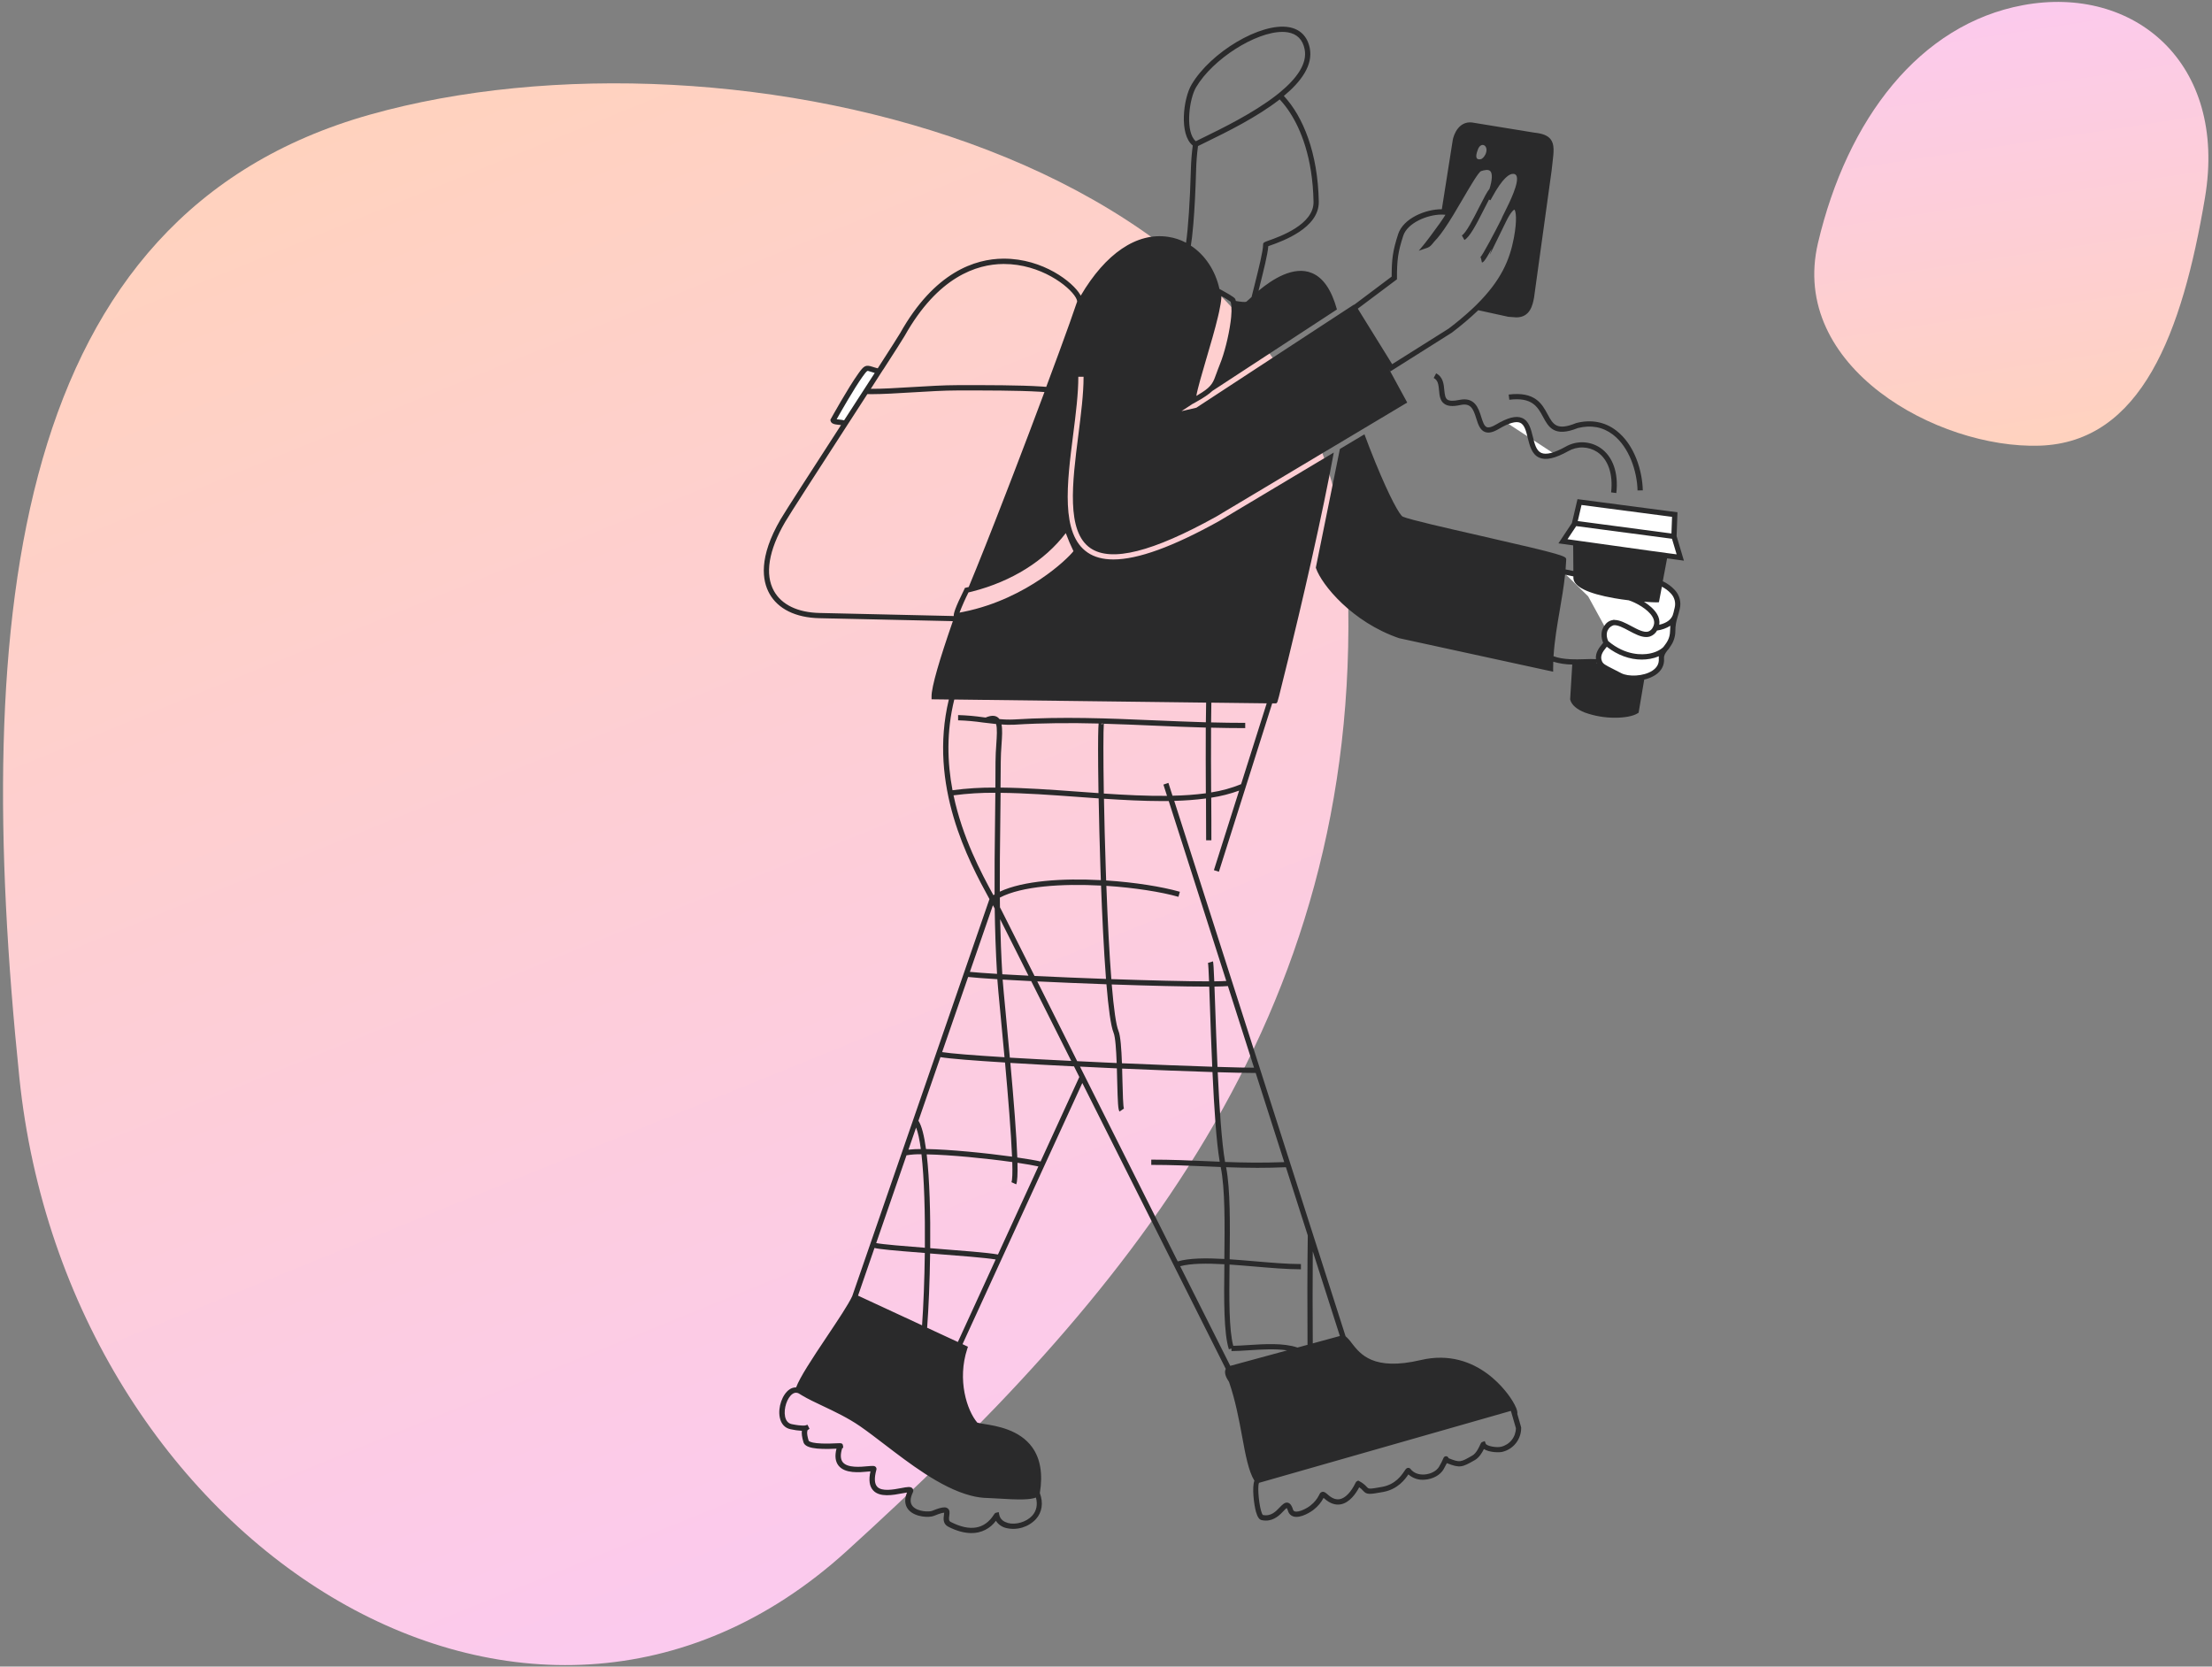 <svg width="292" height="220" viewBox="0 0 292 220" fill="none" xmlns="http://www.w3.org/2000/svg">
<rect x="0" y="0" width="292" height="220" fill="#808080" stroke="none"/>
<path d="M177.921 77.468C176.05 20.142 96.082 1.832 48.849 15.129C1.616 28.425 -3.762 80.738 2.551 142.205C8.865 203.673 69.814 242.851 111.748 204.763C148.225 171.632 179.791 134.794 177.921 77.468Z" fill="url(#paint0_linear_1_39)"/>
<path d="M215.994 93.865L216.708 89.638L213.736 89.741L211.041 87.898L207.896 87.717L207.619 92.282C208.194 94.351 214.277 94.947 215.994 93.865Z" fill="white"/>
<path d="M208.508 66.275L207.832 69.19L206.327 71.455L208.018 71.69L208.047 75.81C207.664 75.712 207.125 75.591 206.298 75.445L209.646 78.717L211.967 82.955C211.687 83.462 211.67 84.13 212.009 84.839C212.121 85.07 210.539 86.086 211.164 87.444C211.443 88.046 211.993 88.178 213.869 89.165C215.433 89.992 219.503 89.427 219.327 86.954C219.29 86.419 219.536 86.046 219.834 85.645C219.971 85.511 220.087 85.358 220.181 85.19C220.586 84.649 220.809 83.992 220.815 83.315C220.816 82.631 220.93 81.951 221.153 81.303C221.205 81.167 221.246 81.027 221.274 80.884C221.322 80.715 221.369 80.536 221.416 80.323C221.771 78.749 220.718 77.65 219.124 76.941L219.8 73.325L221.814 73.604L220.98 70.814L221.087 67.927L208.508 66.275ZM212.956 82.188C212.625 82.281 212.33 82.474 212.111 82.74C212.202 82.591 212.325 82.464 212.471 82.368C212.617 82.273 212.783 82.211 212.956 82.188Z" fill="white"/>
<path d="M189.658 49.75C189.584 49.691 189.504 49.639 189.42 49.595L189.658 49.75Z" fill="white"/>
<path d="M198.807 55.743L202.036 57.857C201.647 56.269 201.326 54.656 198.807 55.743Z" fill="white"/>
<path d="M205.294 59.987L202.041 57.857C202.415 59.363 202.864 60.848 205.294 59.987Z" fill="white"/>
<path d="M140.276 95.116L145.427 95.256L152.942 95.454C148.726 95.285 144.582 95.089 140.276 95.116Z" fill="white"/>
<path d="M116.027 49.014C114.336 48.654 114.556 48.156 113.57 49.539C112.218 51.435 109.979 55.471 109.979 55.471C110.05 55.809 111.215 55.655 111.562 55.919L116.027 49.014Z" fill="white"/>
<path d="M208.241 65.889L207.502 69.049L205.725 71.724L207.671 71.993L207.695 75.374C207.419 75.311 207.083 75.24 206.667 75.164C206.702 74.743 206.733 74.319 206.75 73.898C206.768 73.421 206.772 73.308 195.422 70.723C190.871 69.685 186.166 68.613 185.187 68.206C184.784 68.036 183.484 65.734 181.581 61.091C181.05 59.798 180.546 58.498 180.117 57.329L179.812 57.51L179.511 57.691L177.68 58.785L177.278 59.025L176.876 59.265L173.717 74.843L173.699 74.936L173.729 75.026C174.478 77.186 178.463 82.11 184.688 84.243L205.027 88.668V88.237C205.027 87.941 205.027 87.645 205.044 87.349C205.856 87.591 206.699 87.717 207.548 87.723L207.27 92.328L207.286 92.384C207.475 93.06 208.148 93.645 209.23 94.066C210.507 94.522 211.854 94.751 213.21 94.742C214.444 94.742 215.556 94.551 216.177 94.162L216.309 94.079L217.049 89.706C217.564 89.594 218.056 89.394 218.503 89.114C219.326 88.578 219.727 87.822 219.665 86.931C219.636 86.527 219.82 86.238 220.092 85.88C220.246 85.725 220.378 85.549 220.483 85.357C220.914 84.768 221.151 84.059 221.159 83.329C221.153 82.68 221.256 82.036 221.462 81.421L221.472 81.386C221.522 81.253 221.562 81.117 221.592 80.979C221.639 80.809 221.688 80.617 221.737 80.397C221.847 79.963 221.847 79.508 221.737 79.074C221.628 78.64 221.412 78.24 221.11 77.91C220.657 77.412 220.11 77.009 219.499 76.726L220.069 73.702L222.288 74.01L221.323 70.77L221.44 67.624L208.241 65.889ZM220.204 73.029L217.724 72.691L210.05 71.616L208.359 71.381L208.021 71.333L207.673 71.284L206.92 71.181L208.072 69.448L220.714 71.119L221.328 73.176L220.204 73.029ZM220.723 68.226L220.643 70.424L208.275 68.784L208.772 66.659L220.723 68.226ZM205.079 86.625C205.209 84.558 205.559 82.52 205.901 80.539C206.166 79.007 206.433 77.437 206.601 75.856C207.062 75.942 207.417 76.025 207.7 76.086V76.316C207.772 77.45 209.585 78.344 213.086 78.962C213.732 79.077 214.383 79.168 215.003 79.242C215.935 79.538 217.519 80.392 218.123 81.398C218.41 81.878 218.441 82.324 218.214 82.76C218.157 82.898 218.072 83.022 217.965 83.126C217.859 83.229 217.732 83.31 217.593 83.364C217.017 83.543 216.172 83.09 215.353 82.652C214.589 82.245 213.805 81.826 213.091 81.836V81.802C213.017 81.817 212.946 81.834 212.877 81.854C212.8 81.865 212.724 81.882 212.65 81.905C212.314 82.017 212.026 82.241 211.835 82.539C211.756 82.638 211.686 82.744 211.629 82.857C211.333 83.442 211.336 84.147 211.629 84.854C211.592 84.903 211.541 84.963 211.495 85.023C211.157 85.432 210.572 86.132 210.677 87.014C210.22 86.988 209.763 86.988 209.306 87.014C208.078 87.051 206.364 87.109 205.079 86.625ZM210.789 87.435C210.8 87.471 210.816 87.506 210.831 87.542H210.77L210.789 87.435ZM218.973 86.977C219.017 87.611 218.731 88.133 218.128 88.529C216.944 89.307 214.944 89.344 214.026 88.867C213.576 88.629 213.196 88.438 212.892 88.284C211.901 87.785 211.637 87.641 211.483 87.308C211.159 86.607 211.58 86.013 212.036 85.466L212.112 85.376C213.519 86.48 215.139 87.067 216.721 87.067C217.099 87.067 217.477 87.033 217.849 86.965C218.24 86.896 218.621 86.783 218.987 86.627C218.97 86.743 218.965 86.86 218.973 86.977ZM220.459 83.307C220.439 84.282 220.035 84.81 219.643 85.322L219.566 85.42C219.156 85.821 218.493 86.135 217.719 86.279C216.858 86.438 214.615 86.59 212.295 84.625C212.057 84.093 212.036 83.577 212.244 83.166C212.244 83.151 212.263 83.136 212.271 83.119H212.285C212.315 83.061 212.349 83.004 212.386 82.95C212.553 82.751 212.774 82.606 213.022 82.531C213.561 82.478 214.305 82.869 215.027 83.261C215.796 83.672 216.586 84.093 217.313 84.093C217.478 84.094 217.642 84.07 217.8 84.022C218.211 83.884 218.554 83.592 218.757 83.208V83.23C219.375 83.148 219.968 82.933 220.496 82.602C220.479 82.808 220.466 83.038 220.459 83.307ZM220.591 78.365C220.821 78.614 220.985 78.916 221.068 79.244C221.151 79.573 221.15 79.917 221.066 80.245C221.029 80.414 220.992 80.556 220.955 80.693C220.955 80.725 220.943 80.759 220.938 80.793C220.894 80.948 220.851 81.088 220.811 81.22C220.606 81.707 220.143 82.211 219.039 82.471C219.111 81.972 219.001 81.464 218.728 81.039C218.359 80.426 217.714 79.871 217.015 79.432C217.834 79.491 218.441 79.513 218.654 79.513H218.725L218.992 79.494L219.379 77.447C219.836 77.676 220.247 77.987 220.591 78.365Z" fill="#2A2A2B"/>
<path d="M200.804 188.471V188.422L200.296 186.645C200.332 186.45 200.296 186.097 199.945 185.433L199.93 185.382H199.918C199.852 185.255 199.776 185.118 199.686 184.968C199.243 184.224 195.136 177.754 187.545 179.534C181.307 180.998 179.581 178.77 178.438 177.295C178.203 176.962 177.93 176.657 177.625 176.388L155.007 105.718C156.409 105.686 157.809 105.58 159.2 105.4C159.21 107.324 159.218 109.15 159.218 110.923H159.911C159.911 109.118 159.911 107.26 159.893 105.298C161.147 105.108 162.38 104.795 163.573 104.363L160.243 114.864L160.904 115.072L167.939 92.85H168.468L168.571 92.747C168.644 92.674 168.678 92.64 170.059 86.985C170.816 83.893 171.957 79.135 173.102 74.033C174.369 68.397 175.358 63.632 176.069 59.737L175.67 59.975L175.271 60.213L160.917 68.79C154.831 72.171 150.219 73.849 146.978 73.849C145.599 73.849 144.466 73.546 143.578 72.941C139.989 70.51 140.844 63.811 141.671 57.326C142.022 54.572 142.347 51.971 142.347 49.733H143.04C143.04 52.015 142.702 54.636 142.352 57.414C141.552 63.688 140.724 70.175 143.96 72.366C146.712 74.226 152.143 72.865 160.564 68.188L175.139 59.48L175.43 59.311L175.457 59.295L175.829 59.074L176.226 58.835L177.056 58.34L177.459 58.098L177.861 57.858L179.264 57.021L179.567 56.84L179.87 56.658L185.762 53.138L183.356 48.718L183.545 49.025L183.741 48.901L184.036 48.715L184.117 48.664L191.622 43.931L191.647 43.914C192.869 42.994 194.036 42.005 195.143 40.95L199.121 41.821H199.148L199.361 41.837C199.842 41.876 200.099 41.895 200.173 41.895C202.012 41.895 202.332 40.204 202.503 39.298L204.822 22.537C204.859 22.155 204.903 21.8 204.942 21.47C205.111 20.067 205.23 19.054 204.68 18.366C204.297 17.887 203.637 17.622 202.543 17.51L194.335 16.171C192.633 15.965 191.901 17.661 191.753 18.586C191.753 18.595 191.753 18.605 191.753 18.614L190.332 27.621C188.212 27.604 185.26 28.804 184.571 30.892C183.846 33.114 183.714 34.228 183.708 36.512L179.312 39.815L179.236 39.873L178.955 40.083L178.751 40.236L178.735 40.208L176.663 41.56L176.36 41.76L176.056 41.958L172.725 44.135L172.411 44.341L158.04 53.745C157.993 53.796 157.929 53.828 157.861 53.836L155.964 54.274L157.473 53.287V53.295L157.758 53.14C158.878 52.519 159.575 52.047 160.045 51.601L175.888 41.241L176.187 41.045L176.485 40.85C175.78 38.287 174.686 36.679 173.21 36.054C170.755 35.012 167.898 36.913 166.133 38.383C166.175 38.214 166.216 38.054 166.258 37.888C166.818 35.658 167.349 33.543 167.423 32.495L167.68 32.404C169.283 31.835 174.157 30.108 174.089 26.615C173.968 20.214 172.034 15.404 169.477 12.665C171.782 10.751 173.345 8.587 172.899 6.355C172.586 4.797 171.626 3.84 170.121 3.584C166.432 2.961 159.839 6.856 157.293 11.165C156.192 13.025 155.637 17.769 157.453 19.208C157.313 20.265 157.23 21.329 157.203 22.395C157.09 26.547 156.843 30.153 156.567 32.04C155.833 31.651 155.038 31.389 154.216 31.266C150.053 30.635 145.931 33.475 142.665 39.029C142.645 38.989 142.621 38.948 142.597 38.906C141.634 37.237 137.694 34.143 132.526 34.143H132.443C128.736 34.167 123.363 35.893 118.82 43.986C118.629 44.324 117.467 46.133 115.868 48.62C115.582 48.549 115.361 48.478 115.178 48.419C114.25 48.115 114.04 48.279 113.288 49.336C111.935 51.227 109.768 55.136 109.677 55.302L109.614 55.414L109.639 55.54C109.729 55.975 110.238 56.027 110.73 56.078C110.809 56.086 110.918 56.097 111.022 56.112C107.311 61.847 103.678 67.468 103.053 68.538C100.107 73.585 100.621 76.665 101.57 78.361C102.701 80.39 105.039 81.534 108.152 81.604L125.782 81.998C124.073 86.923 122.942 90.684 122.972 91.973V92.311L125.253 92.338C122.526 103.682 127.861 113.654 130.616 118.682L112.503 171.092C111.979 172.218 110.632 174.23 109.207 176.361C107.115 179.483 105.604 181.793 105.092 183.142C104.78 183.136 104.474 183.23 104.219 183.411C103.269 184.056 102.669 185.777 102.934 187.105C103.103 187.96 103.611 188.515 104.365 188.667C104.854 188.775 105.352 188.845 105.852 188.875C105.808 189.213 105.852 189.69 106.065 190.385C106.294 191.113 107.6 191.369 110.424 191.23C110.179 192.178 110.267 192.921 110.683 193.458C111.536 194.544 113.449 194.363 114.591 194.255L114.906 194.227C114.651 195.379 114.771 196.204 115.266 196.741C116.138 197.688 117.903 197.354 119.07 197.134C119.288 197.093 119.537 197.046 119.726 197.02C119.251 198.204 119.597 198.948 119.991 199.364C120.862 200.285 122.653 200.361 123.298 200.096C124.191 199.727 124.517 199.682 124.637 199.688C124.634 199.789 124.624 199.889 124.607 199.988C124.546 200.425 124.438 201.161 125.192 201.541C126.287 202.098 127.309 202.373 128.235 202.373C128.864 202.38 129.485 202.237 130.048 201.955C130.61 201.673 131.097 201.261 131.468 200.753C131.779 201.234 132.263 201.575 132.82 201.705C133.519 201.872 134.25 201.851 134.938 201.646C135.627 201.441 136.25 201.059 136.744 200.537C137.566 199.624 137.748 198.403 137.267 197.091C137.679 194.589 137.343 192.559 136.266 191.057C134.585 188.712 131.545 188.229 129.911 187.97C129.606 187.932 129.304 187.873 129.008 187.791C127.643 186.195 126.336 182.149 127.681 178.066L127.777 177.774L127.062 177.436L142.873 142.961L161.808 180.697C161.54 181.252 161.905 181.923 162.238 182.413C163.083 184.848 163.555 187.384 163.969 189.625C164.422 192.075 164.814 194.204 165.589 195.457C165.251 196.346 165.533 198.623 165.798 199.568C165.993 200.245 166.219 200.583 166.537 200.66C166.724 200.702 166.915 200.723 167.107 200.723C168.24 200.723 168.982 199.942 169.45 199.448C169.574 199.308 169.709 199.179 169.854 199.061C169.933 199.189 169.994 199.327 170.033 199.472C170.082 199.642 170.174 199.797 170.3 199.921C170.426 200.046 170.581 200.136 170.752 200.184C171.734 200.463 173.161 199.507 173.457 199.247C173.982 198.836 174.412 198.317 174.72 197.725L174.889 197.867C175.591 198.481 176.309 198.713 177.023 198.571C178.169 198.336 178.98 197.168 179.427 196.326C179.615 196.453 179.786 196.606 179.934 196.779C180.404 197.286 180.653 197.306 182.582 196.948C184.541 196.589 185.493 195.257 185.917 194.628C186.209 194.887 186.552 195.083 186.924 195.203C187.295 195.323 187.688 195.364 188.076 195.325C189.157 195.252 190.135 194.708 190.57 193.94C190.768 193.588 190.908 193.33 190.996 193.142C192.714 193.818 193.015 193.703 194.704 192.728C195.272 192.4 195.656 191.742 195.887 191.281C196.592 191.734 197.887 191.759 198.327 191.649C199.038 191.478 199.671 191.071 200.121 190.493C200.571 189.916 200.812 189.203 200.804 188.471ZM179.29 40.706L179.571 40.497L179.647 40.439L184.409 36.869V36.7C184.409 34.38 184.522 33.308 185.238 31.12C185.792 29.43 188.379 28.353 190.23 28.326C190.35 28.326 190.465 28.326 190.578 28.334C190.656 28.334 190.732 28.341 190.807 28.354C190.731 28.486 190.624 28.652 190.499 28.838C190.374 29.024 190.212 29.262 190.044 29.499C189.272 30.593 188.254 31.932 188.075 32.148L187.288 33.1L188.457 32.696C188.769 32.588 189.001 32.3 189.187 32.07C189.251 31.991 189.312 31.915 189.356 31.864C189.478 31.744 189.603 31.604 189.73 31.455C189.857 31.306 190.019 31.105 190.168 30.909C190.316 30.713 190.465 30.507 190.617 30.287C191.444 29.103 192.323 27.592 193.131 26.207C194.031 24.67 195.148 22.757 195.498 22.594C195.926 22.447 196.487 22.325 196.736 22.594C197.037 22.912 196.984 23.79 196.623 24.931C196.318 25.284 195.911 26.079 195.29 27.298C194.552 28.758 193.54 30.759 192.976 31.075L193.314 31.68C194.009 31.291 194.827 29.748 195.907 27.611C196.131 27.169 196.357 26.721 196.562 26.339L196.754 26.43L196.912 26.141C198.384 23.428 199.279 22.909 199.766 22.953C199.845 22.949 199.925 22.967 199.995 23.004C200.066 23.042 200.125 23.098 200.166 23.166C200.633 24.011 199.235 26.785 198.645 27.972C198.418 28.424 198.251 28.755 198.183 28.95C197.363 30.581 195.71 33.724 195.371 34.022C195.401 34.001 195.434 33.986 195.47 33.978L195.627 34.654C195.796 34.615 195.953 34.576 196.912 32.855L196.646 33.67L198.812 29.242C199.476 27.889 199.84 27.695 199.913 27.67C200.094 27.839 200.307 28.975 199.833 31.453C199.284 34.328 198.142 37.024 194.93 40.208C194.834 40.304 194.736 40.4 194.634 40.497L194.33 40.786C193.346 41.698 192.317 42.559 191.246 43.368L183.79 48.063L183.774 48.073L183.07 46.931L179.814 41.677L179.241 40.749L179.29 40.706ZM196.068 20.418C195.96 20.633 195.706 20.965 195.481 21.01C194.528 21.205 194.961 20.111 195.077 19.773C195.5 18.557 196.655 19.243 196.068 20.423V20.418ZM196.119 190.557L196 190.232L195.676 190.349C195.527 190.401 195.481 190.508 195.402 190.687C195.262 191 194.895 191.832 194.364 192.134C192.797 193.039 192.726 193.081 191.221 192.488C191.203 192.419 191.164 192.357 191.11 192.311C191.056 192.265 190.989 192.236 190.918 192.229C190.835 192.222 190.752 192.244 190.683 192.291C190.614 192.339 190.564 192.409 190.541 192.489C190.376 192.873 190.186 193.246 189.973 193.605C189.655 194.167 188.878 194.583 188.036 194.64C187.26 194.692 186.592 194.427 186.201 193.911C186.166 193.864 186.119 193.825 186.066 193.8C186.012 193.774 185.953 193.762 185.894 193.764C185.672 193.764 185.555 193.933 185.386 194.195C184.999 194.767 184.194 195.955 182.467 196.271C180.739 196.588 180.675 196.549 180.456 196.31C180.173 195.993 179.835 195.729 179.459 195.531L179.302 195.445L179.133 195.523C179.045 195.567 178.977 195.644 178.943 195.737C178.355 196.958 177.603 197.744 176.879 197.891C176.389 197.993 175.865 197.808 175.34 197.345C174.987 197.037 174.808 196.883 174.554 196.933C174.301 196.982 174.216 197.168 174.13 197.354C173.863 197.886 173.48 198.352 173.009 198.718C172.59 199.07 171.477 199.671 170.936 199.516C170.874 199.501 170.818 199.468 170.774 199.423C170.73 199.377 170.699 199.319 170.686 199.257C170.558 198.862 170.375 198.447 170.001 198.361C169.628 198.275 169.296 198.596 168.941 198.97C168.419 199.521 167.768 200.202 166.711 199.984C166.351 199.634 166.023 197.171 166.121 196.113C166.128 195.984 166.154 195.857 166.197 195.736H166.219L166.605 195.626L199.448 186.242L199.534 186.538L199.64 186.903L199.744 187.262L200.11 188.525C200.105 189.092 199.91 189.642 199.557 190.086C199.204 190.53 198.713 190.843 198.161 190.976C197.579 191.128 196.24 190.899 196.119 190.562V190.557ZM173.295 177.333C173.269 173.527 173.266 168.915 173.295 165.18L176.872 176.357L173.295 177.333ZM172.603 177.52L171.278 177.882C169.442 177.257 166.924 177.417 164.806 177.554C164.086 177.6 163.401 177.644 162.801 177.654C162.228 175.554 162.255 171.388 162.309 166.925C163.381 166.996 164.485 167.094 165.58 167.184C167.707 167.366 169.907 167.554 171.731 167.554V166.861C169.935 166.861 167.842 166.681 165.644 166.494C164.534 166.399 163.411 166.303 162.322 166.232C162.376 161.697 162.424 157.04 161.857 154.076C163.21 154.123 164.562 154.159 166.006 154.159C167.19 154.159 168.426 154.135 169.753 154.079L172.637 163.09C172.571 167.138 172.571 172.944 172.602 177.525L172.603 177.52ZM132.766 133.806C132.56 131.651 132.399 129.945 132.357 129.311C133.491 129.377 134.764 129.444 136.125 129.512L141.41 140.045C138.367 139.896 135.644 139.751 133.307 139.612C133.135 137.72 132.952 135.766 132.766 133.806ZM132.041 108.839C132.058 107.473 132.073 106.079 132.086 104.658C135.326 104.688 138.831 104.943 142.269 105.194L145.03 105.391C145.083 108.287 145.16 111.417 145.258 114.414C145.277 114.974 145.297 115.566 145.319 116.183C140.301 115.914 135.067 116.247 131.983 117.704C131.97 114.736 132.004 111.824 132.041 108.839ZM132.107 100.593C132.107 99.809 132.157 99.046 132.208 98.309C132.283 97.21 132.343 96.299 132.208 95.635C132.754 95.68 133.302 95.69 133.85 95.665C137.738 95.423 141.397 95.418 145.027 95.508C144.971 96.113 144.934 97.575 144.966 101.297C144.976 102.367 144.991 103.508 145.01 104.695L142.305 104.502C138.854 104.25 135.339 103.995 132.078 103.963C132.097 102.86 132.107 101.737 132.107 100.593ZM145.382 95.594L145.394 95.516H145.646C145.61 95.547 145.567 95.57 145.522 95.583C145.477 95.596 145.429 95.6 145.382 95.594ZM146.007 129.223C142.768 129.106 139.475 128.969 136.567 128.831L132.279 120.306C132.196 120.137 132.11 119.96 132.002 119.77C132.002 119.341 131.992 118.913 131.988 118.487C134.879 116.966 140.23 116.628 145.345 116.901C145.488 120.741 145.703 125.392 146.001 129.223H146.007ZM132.026 121.341L135.764 128.792C134.518 128.731 133.356 128.668 132.313 128.609C132.164 126.08 132.075 123.676 132.026 121.341ZM136.928 129.549C139.767 129.685 142.942 129.816 146.058 129.928C146.312 132.983 146.624 135.418 147.001 136.332C147.237 136.9 147.34 138.545 147.411 140.324L145.72 140.248C144.505 140.194 143.331 140.137 142.198 140.079L136.928 129.549ZM159.719 132.855C159.8 135.221 159.898 138.014 160.023 140.813C156.877 140.711 152.713 140.554 148.105 140.354C148.036 138.457 147.92 136.738 147.642 136.067C147.329 135.308 147.029 133.193 146.756 129.952C151.636 130.121 156.315 130.236 159.299 130.236H159.626C159.654 131.029 159.687 131.921 159.719 132.855ZM147.434 141.029C147.451 141.597 147.465 142.167 147.478 142.708C147.551 145.629 147.597 146.458 147.783 146.732L148.357 146.341L148.371 146.366C148.256 146.089 148.212 144.283 148.171 142.691C148.158 142.155 148.144 141.604 148.129 141.059C152.564 141.254 156.804 141.414 160.055 141.516C160.27 146.153 160.562 150.722 161.01 153.351L159.235 153.276C156.97 153.178 154.625 153.077 151.975 153.077V153.77C154.611 153.77 156.946 153.871 159.205 153.968L161.141 154.049C161.726 156.923 161.678 161.618 161.624 166.189C159.205 166.053 156.993 166.066 155.467 166.511L142.567 140.797C144.183 140.882 145.818 140.958 147.434 141.029ZM161.719 153.383C161.269 150.823 160.968 146.224 160.75 141.538C162.725 141.595 164.273 141.629 165.193 141.629C165.423 141.629 165.612 141.629 165.759 141.629L169.528 153.405C166.623 153.516 164.148 153.472 161.719 153.383ZM160.718 140.835C160.591 138.023 160.495 135.215 160.412 132.831C160.376 131.816 160.346 130.951 160.319 130.231C161.103 130.222 161.71 130.2 162.094 130.166L165.541 140.941C164.797 140.946 163.093 140.909 160.718 140.835ZM161.878 129.49C161.512 129.517 160.975 129.532 160.292 129.539C160.224 127.827 160.179 127.096 160.123 126.903L159.462 127.111C159.504 127.28 159.553 128.214 159.605 129.543C156.669 129.543 151.795 129.424 146.706 129.247C146.455 126.068 146.232 121.909 146.048 116.935C149.767 117.179 153.281 117.737 155.563 118.384L155.752 117.718C153.374 117.042 149.789 116.469 146.021 116.223C146.004 115.748 145.987 115.268 145.972 114.78C145.859 111.414 145.781 108.223 145.732 105.437C148.339 105.606 150.926 105.745 153.379 105.745C153.683 105.745 153.982 105.745 154.282 105.745L161.878 129.49ZM154.777 105.036L154.238 103.346L153.578 103.569L154.055 105.057C151.404 105.085 148.572 104.942 145.713 104.751C145.632 99.863 145.644 96.348 145.713 95.535C147.911 95.596 150.109 95.69 152.341 95.787C154.572 95.883 156.841 95.979 159.171 96.044C159.152 98.854 159.171 101.814 159.181 104.717C157.721 104.907 156.251 105.013 154.779 105.036H154.777ZM163.834 103.515C162.563 104.033 161.236 104.399 159.879 104.604C159.864 101.74 159.851 98.823 159.869 96.055C161.347 96.091 162.848 96.115 164.378 96.115V95.421C162.857 95.421 161.352 95.398 159.874 95.361C159.874 94.473 159.893 93.602 159.908 92.754L167.213 92.842L163.834 103.515ZM108.167 80.914C105.31 80.851 103.181 79.825 102.175 78.025C100.941 75.827 101.452 72.662 103.651 68.895C104.272 67.833 107.928 62.178 111.65 56.425L111.927 55.997L112.348 55.348C113.082 54.211 113.809 53.091 114.498 52.022C114.683 52.022 114.872 52.031 115.073 52.031C116.534 52.031 118.444 51.916 120.448 51.794C122.516 51.67 124.654 51.542 126.345 51.542H127.292C129.791 51.542 134.345 51.53 137.267 51.711L137.628 51.735L137.875 51.753C136.589 55.197 135.17 58.955 133.764 62.602C133.425 63.486 133.087 64.364 132.749 65.228C130.889 70.05 129.129 74.483 127.877 77.489L127.758 77.516L127.539 77.57L127.378 77.607L127.305 77.752V77.768C126.044 80.304 125.865 81.039 125.905 81.318L108.167 80.914ZM116.59 48.791C118.128 46.404 119.232 44.679 119.423 44.338C123.804 36.536 128.925 34.87 132.441 34.848H132.533C137.361 34.848 141.138 37.766 142 39.264C142.212 39.629 142.208 39.827 142.17 39.888L142.139 39.952C142.137 39.961 142.134 39.97 142.131 39.978C141.887 40.701 141.571 41.609 141.196 42.664C140.396 44.903 139.324 47.834 138.112 51.069L137.879 51.05L137.517 51.023C134.616 50.828 130.031 50.837 127.28 50.842H126.345C124.634 50.842 122.485 50.97 120.407 51.096C118.329 51.221 116.395 51.339 114.95 51.327L116.302 49.221L116.586 48.781L116.59 48.791ZM137.339 76.461C135.096 77.967 131.569 79.883 127.195 80.763L126.937 80.814L126.768 80.846L126.664 80.868C127.014 79.959 127.409 79.067 127.848 78.197H127.873L127.954 78.178L128.375 78.074C133.566 76.74 137.902 74.029 140.692 70.374C140.99 71.184 141.328 71.979 141.706 72.755C141.324 73.255 139.779 74.827 137.339 76.461ZM170.005 4.269C171.219 4.475 171.964 5.224 172.219 6.494C172.607 8.427 171.136 10.383 168.978 12.173L168.696 12.401C168.607 12.474 168.514 12.547 168.421 12.618C165.398 14.956 161.32 16.946 158.987 18.087L158.275 18.437L157.898 18.623L157.856 18.645C157.755 18.559 157.665 18.461 157.587 18.354C156.508 16.88 157.01 13.01 157.889 11.52C160.109 7.764 165.768 4.212 169.274 4.212C169.519 4.21 169.763 4.23 170.005 4.269ZM157.524 29.629C157.693 27.651 157.825 25.024 157.896 22.424C157.923 21.373 158.006 20.324 158.145 19.282C158.466 19.113 158.851 18.932 159.291 18.718C161.849 17.468 165.896 15.492 168.928 13.123C169.44 13.672 169.902 14.267 170.306 14.9C171.658 16.995 173.285 20.731 173.396 26.643C173.454 29.636 168.935 31.239 167.448 31.764C166.889 31.964 166.738 32.016 166.738 32.285C166.738 33.144 166.152 35.479 165.585 37.734C165.46 38.241 165.335 38.728 165.218 39.202C165.093 39.317 164.978 39.423 164.88 39.515C164.737 39.648 164.588 39.787 164.542 39.815C164.385 39.924 163.712 39.829 163.144 39.731C163.126 39.656 163.104 39.582 163.078 39.509C163.032 39.391 162.97 39.227 161.277 38.302L160.988 38.145L160.98 38.159C160.439 35.697 159.068 33.65 157.2 32.426C157.309 31.792 157.418 30.899 157.524 29.622V29.629ZM159.257 47.315C159.803 45.456 160.39 43.466 160.779 41.817C160.807 41.702 160.833 41.589 160.858 41.479C160.884 41.369 160.912 41.239 160.938 41.122C161.014 40.767 161.078 40.434 161.127 40.132C161.147 40.012 161.164 39.897 161.178 39.785C161.191 39.673 161.206 39.55 161.217 39.447C161.227 39.344 161.235 39.193 161.237 39.08C161.406 39.178 161.585 39.278 161.744 39.374L162.016 39.543C162.165 39.631 162.31 39.726 162.449 39.829C162.464 39.876 162.477 39.927 162.49 39.981C162.517 40.101 162.536 40.222 162.547 40.345C162.583 40.833 162.575 41.324 162.524 41.81C162.512 41.927 162.5 42.045 162.486 42.167C162.473 42.289 162.459 42.395 162.444 42.505C162.192 44.404 161.599 46.708 161.058 48.027C160.855 48.516 160.72 48.92 160.584 49.276C160.167 50.443 159.982 50.967 158.662 51.812C158.447 51.953 158.204 52.102 157.923 52.264C158.087 51.29 158.726 49.119 159.257 47.308V47.315ZM110.799 55.385C110.699 55.375 110.561 55.359 110.446 55.341C110.987 54.381 112.737 51.3 113.853 49.735C114.11 49.373 114.36 49.043 114.488 48.975C114.553 48.945 114.669 48.975 114.963 49.075C115.1 49.119 115.268 49.173 115.471 49.231L111.428 55.486C111.222 55.435 111.011 55.401 110.799 55.385ZM125.971 92.339L159.217 92.749C159.2 93.594 159.19 94.461 159.183 95.345C156.861 95.279 154.598 95.176 152.378 95.088C146.193 94.823 140.352 94.571 133.816 94.975C133.188 95.003 132.559 94.985 131.934 94.921C131.865 94.826 131.781 94.743 131.686 94.676C131.31 94.414 130.791 94.431 130.107 94.72L129.845 94.688C128.729 94.524 127.604 94.426 126.477 94.392V95.085C127.576 95.119 128.672 95.216 129.76 95.376C130.337 95.447 130.922 95.518 131.49 95.575C131.659 96.132 131.588 97.212 131.517 98.265C131.468 98.98 131.414 99.787 131.414 100.597C131.414 101.74 131.408 102.862 131.398 103.964C129.506 103.947 127.614 104.064 125.738 104.314C125.043 100.639 124.925 96.585 125.971 92.344V92.339ZM125.875 104.987C127.704 104.747 129.548 104.634 131.393 104.649C131.382 106.069 131.367 107.461 131.348 108.825C131.309 111.936 131.273 114.967 131.292 118.07C131.239 118.102 131.187 118.134 131.136 118.168C129.51 115.199 127.052 110.565 125.875 104.992V104.987ZM131.074 119.497L131.309 119.933C131.348 122.695 131.439 125.539 131.618 128.555C130.044 128.459 128.796 128.369 128.032 128.29L131.074 119.497ZM127.801 128.964C128.583 129.052 129.933 129.152 131.659 129.259V129.318C131.698 129.942 131.853 131.587 132.07 133.861C132.22 135.446 132.408 137.431 132.602 139.558C128.387 139.299 125.528 139.068 124.369 138.882L127.801 128.964ZM124.144 139.545C125.366 139.754 128.558 140.004 132.671 140.256C133.067 144.652 133.468 149.513 133.598 152.683C130.132 152.206 125.395 151.727 122.238 151.678C121.998 149.917 121.672 148.593 121.239 147.947L124.144 139.545ZM120.931 148.843C121.185 149.477 121.391 150.454 121.555 151.678C121.01 151.676 120.464 151.704 119.922 151.763L120.931 148.843ZM119.665 152.505C120.318 152.398 120.98 152.352 121.641 152.368C122.008 155.581 122.127 160.184 122.09 164.71C119.396 164.5 116.551 164.265 115.665 164.091L119.665 152.505ZM115.438 164.737C116.135 164.906 117.805 165.063 122.083 165.397C122.04 168.905 121.905 172.318 121.719 174.95L113.266 171.032L115.438 164.737ZM133.021 201.026C132.589 200.909 132.046 200.627 131.907 199.954L131.836 199.605L131.49 199.687C131.341 199.72 131.277 199.82 131.189 199.957C129.96 201.876 128.053 202.197 125.522 200.912C125.244 200.77 125.244 200.549 125.31 200.067C125.358 199.729 125.41 199.352 125.109 199.117C124.975 199.02 124.812 198.972 124.647 198.98C124.309 198.98 123.802 199.127 123.052 199.436C122.681 199.59 121.18 199.575 120.516 198.87C120.117 198.449 120.11 197.829 120.494 197.026C120.541 196.943 120.564 196.849 120.559 196.754C120.554 196.659 120.521 196.568 120.465 196.491C120.237 196.194 119.789 196.28 118.962 196.435C117.947 196.627 116.407 196.917 115.797 196.255C115.427 195.856 115.391 195.1 115.69 194.011C115.707 193.951 115.709 193.888 115.696 193.828C115.683 193.767 115.655 193.711 115.616 193.663C115.447 193.463 115.202 193.494 114.547 193.548C113.611 193.636 111.868 193.8 111.249 193.012C110.941 192.621 110.911 191.997 111.183 191.152L111.317 191.123L111.276 190.804C111.234 190.481 110.953 190.496 110.657 190.513C106.965 190.721 106.755 190.19 106.748 190.175C106.402 189.069 106.613 188.78 106.61 188.78L106.862 188.611L106.596 188.072L106.309 188.163C106.309 188.163 105.93 188.275 104.523 187.994C104.05 187.898 103.751 187.554 103.634 186.98C103.425 185.935 103.908 184.484 104.628 183.996C104.718 183.933 104.819 183.888 104.926 183.862C105.04 183.836 105.16 183.839 105.272 183.872C105.367 183.899 105.456 183.941 105.538 183.996C105.646 184.065 105.759 184.134 105.876 184.203C106.66 184.672 107.621 185.127 108.63 185.603C110.182 186.337 111.942 187.169 113.533 188.268C114.532 188.959 115.635 189.803 116.801 190.696C118.431 191.943 120.221 193.313 122.068 194.511C124.068 195.808 126.135 196.902 128.142 197.423C128.914 197.631 129.709 197.741 130.509 197.749C130.722 197.749 131.141 197.776 131.628 197.807C133.032 197.898 134.164 197.947 135.033 197.927C135.803 197.908 136.372 197.834 136.751 197.683C137.001 198.616 136.832 199.44 136.254 200.084C135.481 200.914 134.095 201.328 133.013 201.034L133.021 201.026ZM126.446 177.148L122.389 175.27C122.587 172.612 122.737 169.096 122.783 165.464L123.303 165.505C126.629 165.76 130.053 166.024 131.434 166.255L126.446 177.148ZM131.738 165.601C130.424 165.353 126.987 165.094 123.363 164.81L122.796 164.766C122.837 160.284 122.717 155.699 122.33 152.382C125.429 152.441 130.174 152.908 133.627 153.396C133.669 154.799 133.642 155.763 133.515 156.051L134.147 156.336C134.301 155.998 134.349 154.984 134.316 153.493C135.463 153.662 136.425 153.831 137.074 153.974L131.738 165.601ZM137.365 153.323C136.707 153.171 135.62 152.985 134.293 152.793C134.186 149.815 133.824 145.303 133.375 140.31C135.934 140.464 138.814 140.618 141.776 140.765L142.479 142.167L137.365 153.323ZM155.793 167.146C157.228 166.761 159.325 166.756 161.626 166.888C161.568 171.601 161.54 175.995 162.223 178.115L162.561 178.009V178.347C163.237 178.347 164.032 178.296 164.87 178.242C166.492 178.139 168.36 178.019 169.908 178.256L162.403 180.298L155.793 167.146Z" fill="#2A2A2B"/>
<path d="M213.367 65.084C213.675 62.394 212.892 60.212 211.222 59.096C210.551 58.656 209.772 58.41 208.97 58.386C208.169 58.362 207.376 58.56 206.681 58.959C205.189 59.789 204.109 60.068 203.468 59.789C202.802 59.498 202.581 58.606 202.346 57.645C202.092 56.617 201.83 55.554 200.922 55.173C200.131 54.844 199.039 55.119 197.482 56.042C196.934 56.369 196.525 56.484 196.266 56.381C195.918 56.247 195.733 55.664 195.537 55.045C195.179 53.909 194.692 52.353 192.638 52.791C191.858 52.96 191.324 52.938 191.049 52.736C190.773 52.533 190.71 52.036 190.656 51.479C190.587 50.712 190.501 49.758 189.578 49.281L189.26 49.897C189.804 50.179 189.891 50.707 189.967 51.542C190.026 52.205 190.088 52.894 190.643 53.293C191.098 53.632 191.779 53.684 192.788 53.463C194.151 53.172 194.479 53.951 194.881 55.248C195.118 55.995 195.362 56.769 196.024 57.021C196.503 57.204 197.081 57.079 197.842 56.627C199.155 55.846 200.106 55.569 200.658 55.802C201.245 56.048 201.455 56.898 201.673 57.799C201.926 58.824 202.212 59.985 203.194 60.413C204.067 60.793 205.282 60.519 207.019 59.554C207.603 59.218 208.269 59.049 208.943 59.068C209.617 59.087 210.273 59.292 210.838 59.66C212.285 60.628 212.956 62.572 212.679 64.995L213.367 65.084Z" fill="#2A2A2B"/>
<path d="M216.168 64.743L216.862 64.728C216.806 62.276 215.847 58.733 213.325 56.81C211.847 55.684 210.041 55.346 208.104 55.835L208.058 55.85C205.487 56.895 205.015 56.019 204.3 54.695C203.566 53.334 202.652 51.642 199.157 52.083L199.243 52.771C202.269 52.389 202.99 53.73 203.69 55.025C204.417 56.377 205.167 57.764 208.297 56.501C210.036 56.07 211.588 56.359 212.905 57.363C215.083 59.02 216.113 62.264 216.168 64.743Z" fill="#2A2A2B"/>
<path d="M239.989 32.068C236.131 48.438 255.794 59.265 269.239 58.831C282.683 58.397 288.069 43.958 291.072 26.101C294.075 8.245 281.661 -2.015 267.072 0.679C253.402 3.202 243.848 15.698 239.989 32.068Z" fill="url(#paint1_linear_1_39)"/>
<defs>
<linearGradient id="paint0_linear_1_39" x1="138.811" y1="275.687" x2="35.074" y2="20.3" gradientUnits="userSpaceOnUse">
<stop stop-color="#FAC7FF"/>
<stop offset="1" stop-color="#FFD2BE"/>
</linearGradient>
<linearGradient id="paint1_linear_1_39" x1="265.33" y1="-21.32" x2="277.294" y2="57.727" gradientUnits="userSpaceOnUse">
<stop stop-color="#FAC7FF"/>
<stop offset="1" stop-color="#FFD2BE"/>
</linearGradient>
</defs>
</svg>
